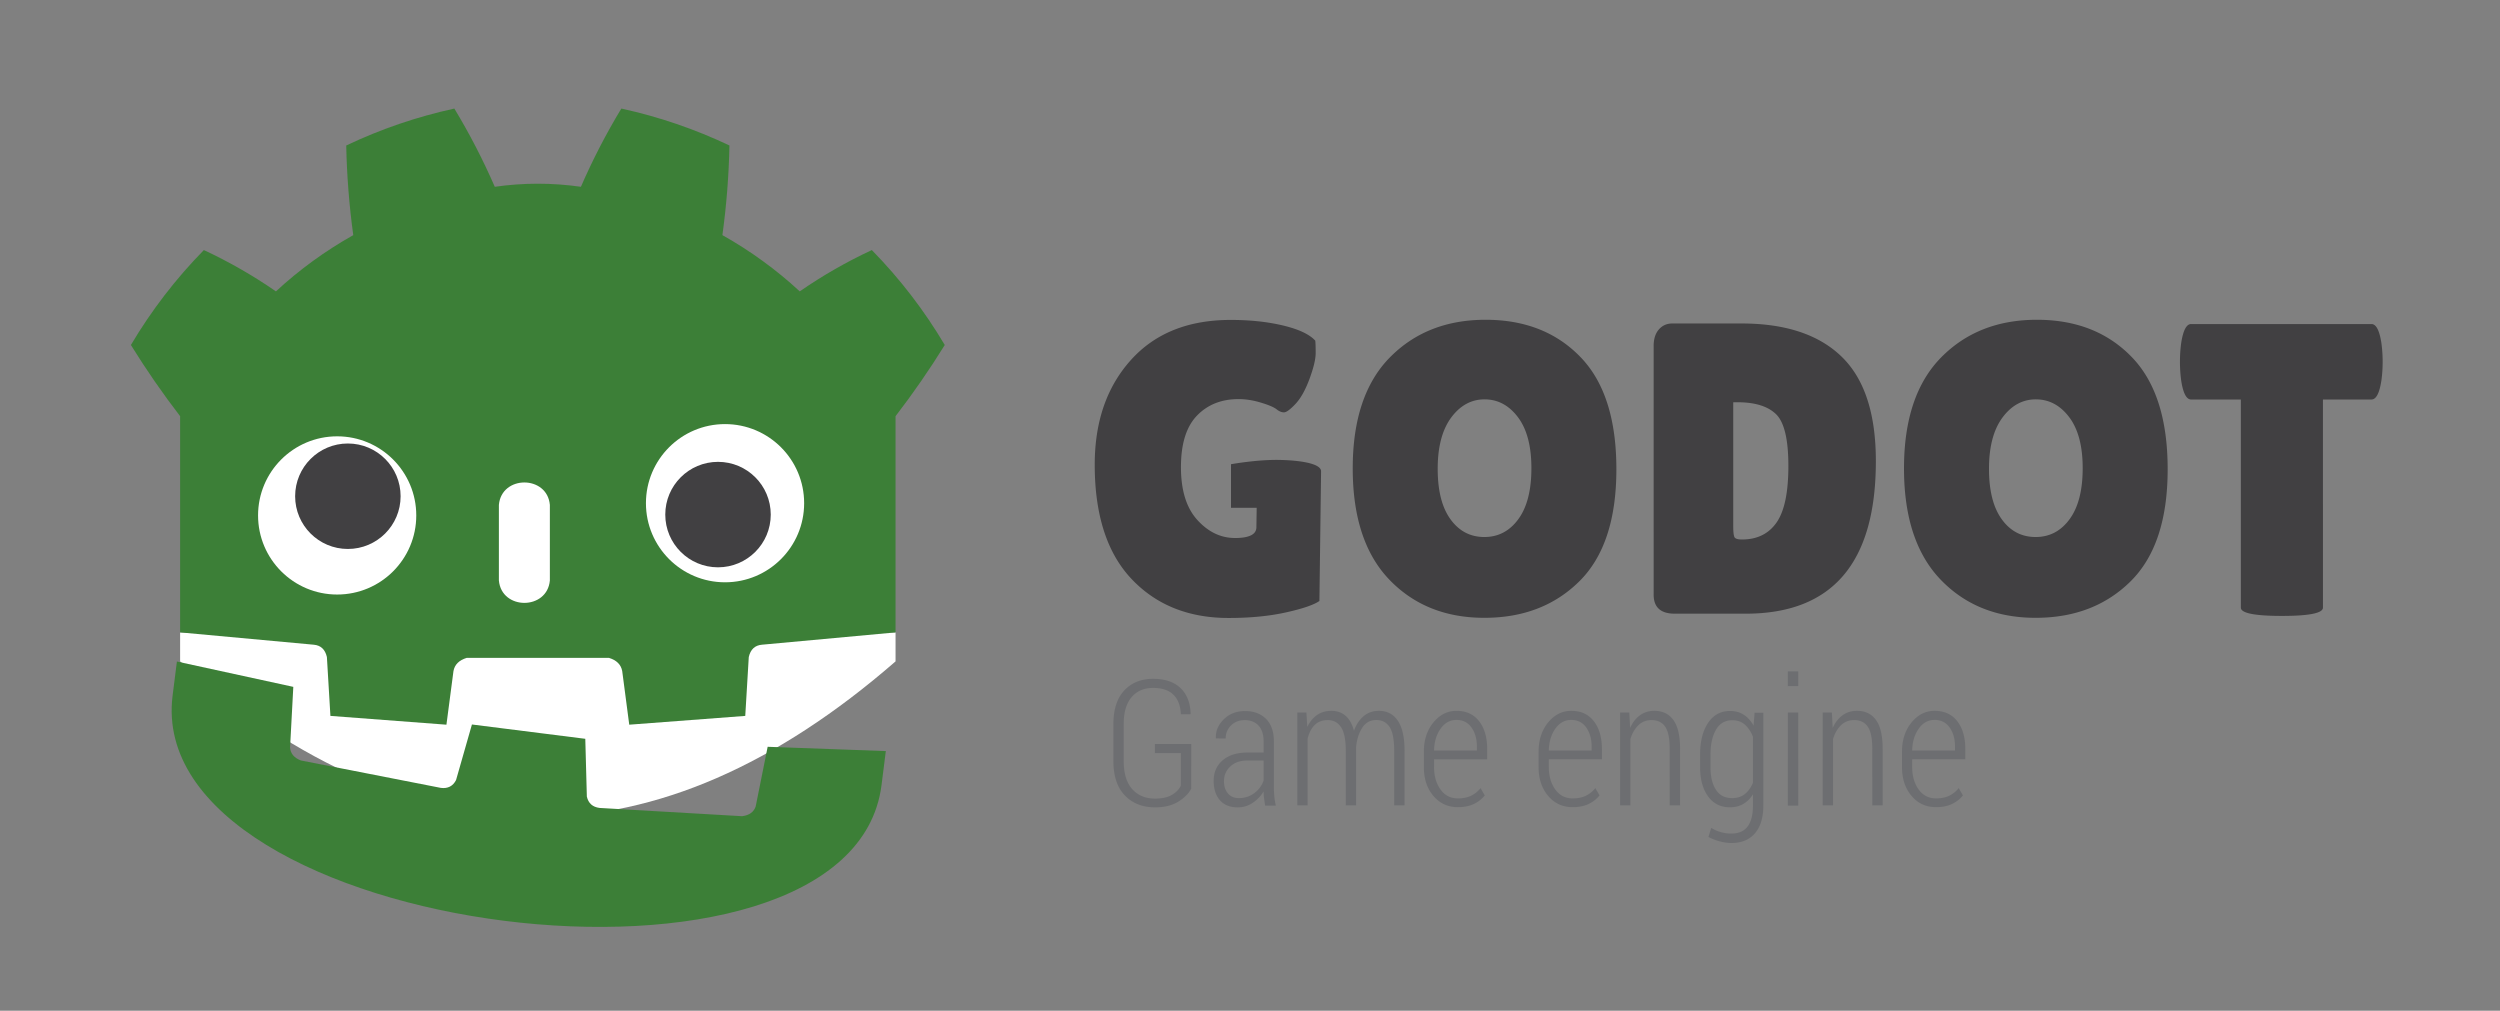 <?xml version="1.0" encoding="UTF-8" standalone="no"?>
<svg
   width="1024"
   height="414"
   viewBox="0 0 1024 414"
   version="1.1"
   id="svg8"
   sodipodi:docname="logo.svg"
   inkscape:version="1.3.2 (091e20e, 2023-11-25, custom)"
   xmlns:inkscape="http://www.inkscape.org/namespaces/inkscape"
   xmlns:sodipodi="http://sodipodi.sourceforge.net/DTD/sodipodi-0.dtd"
   xmlns="http://www.w3.org/2000/svg"
   xmlns:svg="http://www.w3.org/2000/svg">
  <rect x="0" y="0" width="1024" height="414" fill="#808080" stroke="none"/>
  <defs
     id="defs8" />
  <sodipodi:namedview
     id="namedview8"
     pagecolor="#ffffff"
     bordercolor="#000000"
     borderopacity="0.25"
     inkscape:showpageshadow="2"
     inkscape:pageopacity="0.0"
     inkscape:pagecheckerboard="0"
     inkscape:deskcolor="#d1d1d1"
     showgrid="false"
     inkscape:zoom="1.9951172"
     inkscape:cx="528.28977"
     inkscape:cy="202.74498"
     inkscape:window-width="2560"
     inkscape:window-height="1377"
     inkscape:window-x="-8"
     inkscape:window-y="-8"
     inkscape:window-maximized="1"
     inkscape:current-layer="g6" />
  <path
     fill="#414042"
     d="M523.82 188.382c-9.142-.142-19.603 1.764-19.603 1.764v17.842h10.52l-.117 7.953c0 2.946-2.92 4.427-8.747 4.427-5.831 0-10.982-2.47-15.45-7.395-4.48-4.932-6.708-12.141-6.708-21.64 0-9.519 2.176-16.537 6.536-21.065 4.35-4.524 10.05-6.794 17.064-6.794 2.946 0 5.996.476 9.168 1.445 3.174.962 5.293 1.863 6.375 2.707 1.072.867 2.09 1.277 3.056 1.277.96 0 2.513-1.122 4.66-3.392 2.153-2.263 4.082-5.693 5.782-10.267 1.694-4.598 2.543-8.122 2.543-10.621 0-2.48-.054-4.19-.164-5.092-2.379-2.603-6.767-4.666-13.168-6.2-6.39-1.53-13.552-2.289-21.476-2.289-17.438 0-31.073 5.49-40.92 16.47-9.855 10.982-14.773 25.24-14.773 42.79 0 20.607 5.035 36.227 15.103 46.868 10.085 10.64 23.327 15.953 39.743 15.953 8.827 0 16.664-.76 23.51-2.289 6.853-1.523 11.41-3.088 13.676-4.67l.68-53.137c0-3.087-8.149-4.488-17.29-4.645zm84.247-24.804c-5.431 0-9.98 2.496-13.671 7.47-3.672 4.98-5.517 11.969-5.517 20.963 0 9.013 1.754 15.914 5.27 20.722 3.508 4.823 8.117 7.225 13.835 7.225 5.715 0 10.358-2.432 13.924-7.313 3.566-4.862 5.353-11.823 5.353-20.884 0-9.054-1.846-16.023-5.524-20.89-3.674-4.861-8.23-7.293-13.67-7.293m-.083 89.477c-15.9 0-28.868-5.203-38.89-15.61-10.01-10.416-15.017-25.614-15.017-45.592 0-19.992 5.063-35.128 15.191-45.435 10.131-10.293 23.209-15.444 39.228-15.444 16.016 0 28.954 5.058 38.795 15.204 9.858 10.126 14.778 25.477 14.778 46.009 0 20.546-5.034 35.828-15.114 45.856-10.08 10.008-23.062 15.012-38.971 15.012m101.95-88.298v50.788c0 2.37.176 3.866.515 4.493.337.624 1.358.937 3.052.937 6.232 0 10.954-2.328 14.181-6.97 3.235-4.636 4.835-12.356 4.835-23.168 0-10.817-1.674-17.865-5-21.139-3.344-3.283-8.64-4.94-15.884-4.94zm-32.599 78.798V141.681c0-2.832.704-5.067 2.126-6.724 1.413-1.632 3.25-2.461 5.521-2.461h28.357c17.994 0 31.664 4.54 40.994 13.597 9.347 9.054 14.02 23.31 14.02 42.784 0 41.66-17.778 62.486-53.326 62.486h-29.03c-5.769 0-8.662-2.597-8.662-7.808m156.544-79.977c-5.432 0-9.994 2.496-13.678 7.47-3.67 4.98-5.508 11.969-5.508 20.963 0 9.013 1.758 15.914 5.262 20.722 3.505 4.823 8.119 7.225 13.837 7.225 5.717 0 10.363-2.432 13.924-7.313 3.568-4.862 5.355-11.823 5.355-20.884 0-9.054-1.843-16.023-5.522-20.89-3.68-4.861-8.23-7.293-13.67-7.293m-.087 89.477c-15.907 0-28.866-5.203-38.88-15.61-10.021-10.416-15.03-25.614-15.03-45.592 0-19.992 5.065-35.128 15.191-45.435 10.139-10.293 23.209-15.444 39.233-15.444 16.02 0 28.946 5.058 38.8 15.204 9.85 10.126 14.772 25.477 14.772 46.009 0 20.546-5.037 35.828-15.115 45.856-10.076 10.008-23.07 15.012-38.971 15.012m117.69-4.17c0 2.251-5.597 3.392-16.809 3.392-11.202 0-16.815-1.141-16.815-3.392v-85.248h-20.371c-1.928 0-3.286-2.597-4.077-7.818a56.267 56.267 0 0 1-.501-7.636c0-2.592.162-5.146.501-7.636.79-5.205 2.15-7.823 4.077-7.823h73.864c1.924 0 3.277 2.617 4.078 7.823.333 2.49.505 5.043.505 7.636 0 2.608-.172 5.152-.505 7.637-.8 5.22-2.154 7.817-4.078 7.817h-19.87z"
     id="path1" />
  <path
     fill="#6d6e71"
     d="M487.93 322.997c-.94 1.926-2.664 3.691-5.188 5.289-2.52 1.607-5.722 2.406-9.611 2.406-5.132 0-9.259-1.617-12.394-4.887-3.122-3.243-4.686-7.92-4.686-14.022V296.57c0-5.97 1.473-10.548 4.431-13.743 2.95-3.17 6.903-4.78 11.84-4.78 4.824 0 8.564 1.27 11.212 3.781 2.639 2.519 4.025 6.038 4.146 10.532l-.066.2h-3.94c-.14-3.443-1.14-6.101-3.022-7.979-1.871-1.861-4.655-2.803-8.33-2.803-3.72 0-6.668 1.259-8.823 3.785-2.15 2.518-3.224 6.17-3.224 10.968v15.301c0 4.975 1.16 8.768 3.476 11.382 2.316 2.592 5.438 3.892 9.38 3.892 2.876 0 5.19-.51 6.92-1.554 1.738-1.028 2.942-2.285 3.624-3.775V308.45h-10.618v-3.704h14.873zm19.557 3.902c2.336 0 4.416-.661 6.232-2.01 1.82-1.353 3.096-3.063 3.852-5.146v-8.224h-6.756c-2.873 0-5.173.814-6.896 2.442-1.726 1.617-2.581 3.637-2.581 6.037 0 2.03.534 3.696 1.616 4.981 1.08 1.289 2.59 1.92 4.533 1.92m10.715 3.068a99.251 99.251 0 0 1-.48-3.225 21.745 21.745 0 0 1-.15-2.562 14.867 14.867 0 0 1-4.483 4.675c-1.836 1.236-3.878 1.848-6.128 1.848-3.147 0-5.567-.975-7.28-2.927-1.702-1.96-2.563-4.6-2.563-7.936 0-3.523 1.237-6.35 3.72-8.448 2.48-2.098 5.85-3.147 10.09-3.147h6.643v-4.672c0-2.686-.686-4.802-2.032-6.331-1.375-1.51-3.264-2.275-5.701-2.275-2.268 0-4.139.722-5.608 2.182-1.463 1.45-2.19 3.224-2.19 5.337l-3.944-.035-.07-.206c-.11-2.866.973-5.4 3.261-7.646 2.279-2.24 5.203-3.352 8.761-3.352 3.517 0 6.347 1.069 8.509 3.2 2.148 2.152 3.226 5.221 3.226 9.21v18.645c0 1.358.064 2.677.183 3.936a24.853 24.853 0 0 0 .627 3.729zm16.905-38.108.36 5.9c1-2.112 2.339-3.739 3.998-4.896 1.664-1.141 3.624-1.711 5.874-1.711 2.296 0 4.232.668 5.794 2.02 1.562 1.347 2.714 3.387 3.446 6.127.938-2.529 2.264-4.528 3.986-5.975 1.722-1.45 3.812-2.172 6.23-2.172 3.335 0 5.923 1.35 7.755 4.05 1.841 2.705 2.759 6.856 2.759 12.464v22.207h-4.246v-22.28c0-4.663-.645-7.946-1.9-9.834-1.261-1.89-3.071-2.842-5.41-2.842-2.462 0-4.384 1.04-5.767 3.152-1.375 2.112-2.223 4.754-2.531 7.945v23.86h-4.224v-22.258c0-4.554-.639-7.812-1.945-9.759-1.299-1.946-3.107-2.912-5.427-2.912-2.218 0-4.013.677-5.358 2.02-1.353 1.349-2.315 3.195-2.899 5.538v27.369h-4.22v-38.014zm61.457 3.021c-2.644 0-4.816 1.205-6.517 3.613-1.705 2.415-2.585 5.392-2.656 8.938h17.537v-1.626c0-3.137-.736-5.75-2.21-7.822-1.482-2.075-3.53-3.103-6.154-3.103m.598 35.735c-4.099 0-7.451-1.543-10.055-4.621-2.596-3.073-3.896-7.005-3.896-11.793v-6.313c0-4.798 1.303-8.798 3.912-11.979 2.616-3.167 5.758-4.75 9.441-4.75 3.983 0 7.068 1.413 9.27 4.246 2.209 2.837 3.312 6.65 3.312 11.434v4.171H587.39v3.162c0 3.68.882 6.744 2.635 9.19 1.757 2.45 4.144 3.666 7.136 3.666 2.077 0 3.888-.367 5.396-1.089a11.119 11.119 0 0 0 3.877-3.132l1.728 2.99c-1.148 1.456-2.634 2.633-4.45 3.505-1.811.868-4 1.312-6.551 1.312m46.411-35.734c-2.651 0-4.827 1.205-6.528 3.613-1.694 2.415-2.576 5.392-2.652 8.938h17.54v-1.626c0-3.137-.733-5.75-2.216-7.822-1.475-2.075-3.52-3.103-6.144-3.103m.593 35.735c-4.1 0-7.446-1.543-10.045-4.621-2.606-3.073-3.91-7.005-3.91-11.793v-6.313c0-4.798 1.309-8.798 3.913-11.979 2.623-3.167 5.766-4.75 9.45-4.75 3.975 0 7.072 1.413 9.27 4.246 2.2 2.837 3.304 6.65 3.304 11.434v4.171h-21.755v3.162c0 3.68.883 6.744 2.647 9.19 1.747 2.45 4.124 3.666 7.125 3.666 2.087 0 3.888-.367 5.392-1.089a11.229 11.229 0 0 0 3.894-3.132l1.717 2.99c-1.15 1.456-2.633 2.633-4.451 3.505-1.81.868-3.997 1.312-6.55 1.312m23.189-38.755.345 6.284c1.014-2.23 2.353-3.962 4.034-5.166 1.667-1.21 3.63-1.824 5.887-1.824 3.396 0 5.998 1.256 7.804 3.78 1.826 2.518 2.73 6.434 2.73 11.749v23.191h-4.249V306.72c0-4.343-.636-7.377-1.9-9.137-1.258-1.76-3.107-2.636-5.513-2.636-2.158 0-3.968.701-5.419 2.126-1.457 1.412-2.543 3.294-3.267 5.666v27.134h-4.219V291.86zm33.27 22.395c0 3.858.73 6.926 2.213 9.208 1.465 2.304 3.695 3.443 6.671 3.443 2.04 0 3.757-.544 5.167-1.657 1.405-1.113 2.514-2.662 3.336-4.627V301.79c-.79-2.025-1.874-3.66-3.244-4.92-1.368-1.24-3.102-1.863-5.186-1.863-2.97 0-5.216 1.294-6.708 3.891-1.502 2.603-2.25 5.995-2.25 10.161zm-4.262-5.195c0-5.386 1.088-9.714 3.274-12.975 2.169-3.245 5.187-4.871 9.03-4.871 2.134 0 4.007.52 5.607 1.564 1.603 1.024 2.928 2.523 3.992 4.43l.412-5.287h3.581v38.048c0 4.871-1.13 8.646-3.4 11.317-2.271 2.66-5.499 4.009-9.666 4.009-1.5 0-3.11-.235-4.832-.691-1.724-.456-3.252-1.054-4.59-1.805l1.168-3.704a14.108 14.108 0 0 0 3.831 1.716 15.179 15.179 0 0 0 4.352.616c3.023 0 5.262-.97 6.71-2.905 1.452-1.961 2.18-4.798 2.18-8.553v-4.597c-1.079 1.71-2.402 3.024-3.97 3.93-1.563.912-3.39 1.368-5.448 1.368-3.818 0-6.814-1.496-8.976-4.486-2.167-2.983-3.255-6.965-3.255-11.93zm40.2 20.916h-4.266V291.86h4.266zm0-48.968h-4.266v-6.005h4.266zm13.774 10.852.346 6.284c1.016-2.23 2.35-3.962 4.027-5.166 1.677-1.21 3.643-1.824 5.89-1.824 3.397 0 6.01 1.256 7.82 3.78 1.821 2.518 2.717 6.434 2.717 11.749v23.191h-4.248V306.72c0-4.343-.635-7.377-1.897-9.137-1.268-1.76-3.103-2.636-5.517-2.636-2.157 0-3.962.701-5.412 2.126-1.455 1.412-2.545 3.294-3.266 5.666v27.134h-4.224V291.86zm42.074 3.021c-2.652 0-4.825 1.205-6.518 3.613-1.699 2.415-2.584 5.392-2.66 8.938h17.54v-1.626c0-3.137-.731-5.75-2.21-7.822-1.476-2.075-3.525-3.103-6.152-3.103m.602 35.735c-4.11 0-7.456-1.543-10.048-4.621-2.602-3.073-3.903-7.005-3.903-11.793v-6.313c0-4.798 1.302-8.798 3.91-11.979 2.616-3.167 5.763-4.75 9.439-4.75 3.978 0 7.077 1.413 9.283 4.246 2.197 2.837 3.3 6.65 3.3 11.434v4.171h-21.76v3.162c0 3.68.887 6.744 2.642 9.19 1.754 2.45 4.133 3.666 7.137 3.666 2.08 0 3.88-.367 5.382-1.089a11.157 11.157 0 0 0 3.897-3.132l1.725 2.99c-1.156 1.456-2.64 2.633-4.454 3.505-1.81.868-3.998 1.312-6.55 1.312"
     id="path2" />
  <g
     fill="#fff"
     id="g6">
    <path
       d="m 73.777,259.028 v 11.88 q 146.52,127.44 293.04,0 v -11.88 z"
       id="path3" />
    <path
       d="m 186.098,44.467 c -15.36,3.36 -30.119,8.401 -44.279,15.121 0.24,12.24 1.199,24.481 2.879,36.721 -11.52,6.48 -22.08,14.159 -31.68,23.039 -9.36,-6.48 -19.2,-12.12 -29.52,-16.92 -11.52,11.76 -21.481,24.721 -29.881,38.881 6.24,10.08 12.96,19.798 20.16,29.158 v 88.561 l 54.721,5.041 c 2.88,0.24 4.678,1.919 5.398,5.039 l 1.441,24.121 47.52,3.6 2.881,-21.961 c 0.48,-2.64 2.278,-4.44 5.398,-5.4 h 58.32 c 3.12,0.96 4.92,2.76 5.4,5.4 l 2.881,21.961 47.52,-3.6 1.439,-24.121 c 0.72,-3.12 2.52,-4.799 5.4,-5.039 l 54.721,-5.041 V 170.467 c 7.2,-9.36 13.918,-19.078 20.158,-29.158 -8.4,-14.16 -18.359,-27.121 -29.879,-38.881 -10.32,4.8 -20.16,10.44 -29.52,16.92 -9.6,-8.88 -20.162,-16.559 -31.682,-23.039 1.68,-12.24 2.641,-24.481 2.881,-36.721 -14.16,-6.72 -28.919,-11.761 -44.279,-15.121 -6.24,10.32 -11.761,21.001 -16.561,32.041 -11.76,-1.68 -23.519,-1.68 -35.279,0 -4.8,-11.04 -10.321,-21.721 -16.561,-32.041 z"
       style="fill:#3c7f37"
       id="path49" />
    <path
       d="m 72.461,270.96 -1.76,13.928 C 58.249,383.465 348.621,420.147 361.074,321.571 l 1.76,-13.928 -48.401,-1.76 -4.898,24.419 c -0.777,2.321 -2.64,3.658 -5.588,4.011 l -58.357,-3.382 c -2.857,-0.361 -4.597,-1.91 -5.218,-4.65 l -0.638,-23.667 -46.432,-5.866 -6.504,22.765 c -1.283,2.499 -3.353,3.567 -6.211,3.206 l -57.364,-11.237 c -2.767,-1.075 -4.237,-2.833 -4.413,-5.274 l 1.327,-24.87 z"
       style="fill:#3c7f37"
       id="path48" />
    <path
       d="M204.344 237.76c1.08 12.24 19.8 12.24 20.88 0V206.8c-1.08-12.24-19.8-12.24-20.88 0z"
       id="path5" />
    <circle
       cx="296.977"
       cy="206.108"
       r="32.4"
       id="circle5" />
    <circle
       cx="138.104"
       cy="211.12"
       r="32.4"
       id="circle6" />
  </g>
  <g
     fill="#414042"
     id="g8"
     transform="translate(1.504,-10.024)">
    <circle
       cx="140.984"
       cy="213.28"
       r="21.6"
       id="circle7" />
    <circle
       cx="292.594"
       cy="220.798"
       r="21.6"
       id="circle8" />
  </g>
</svg>
